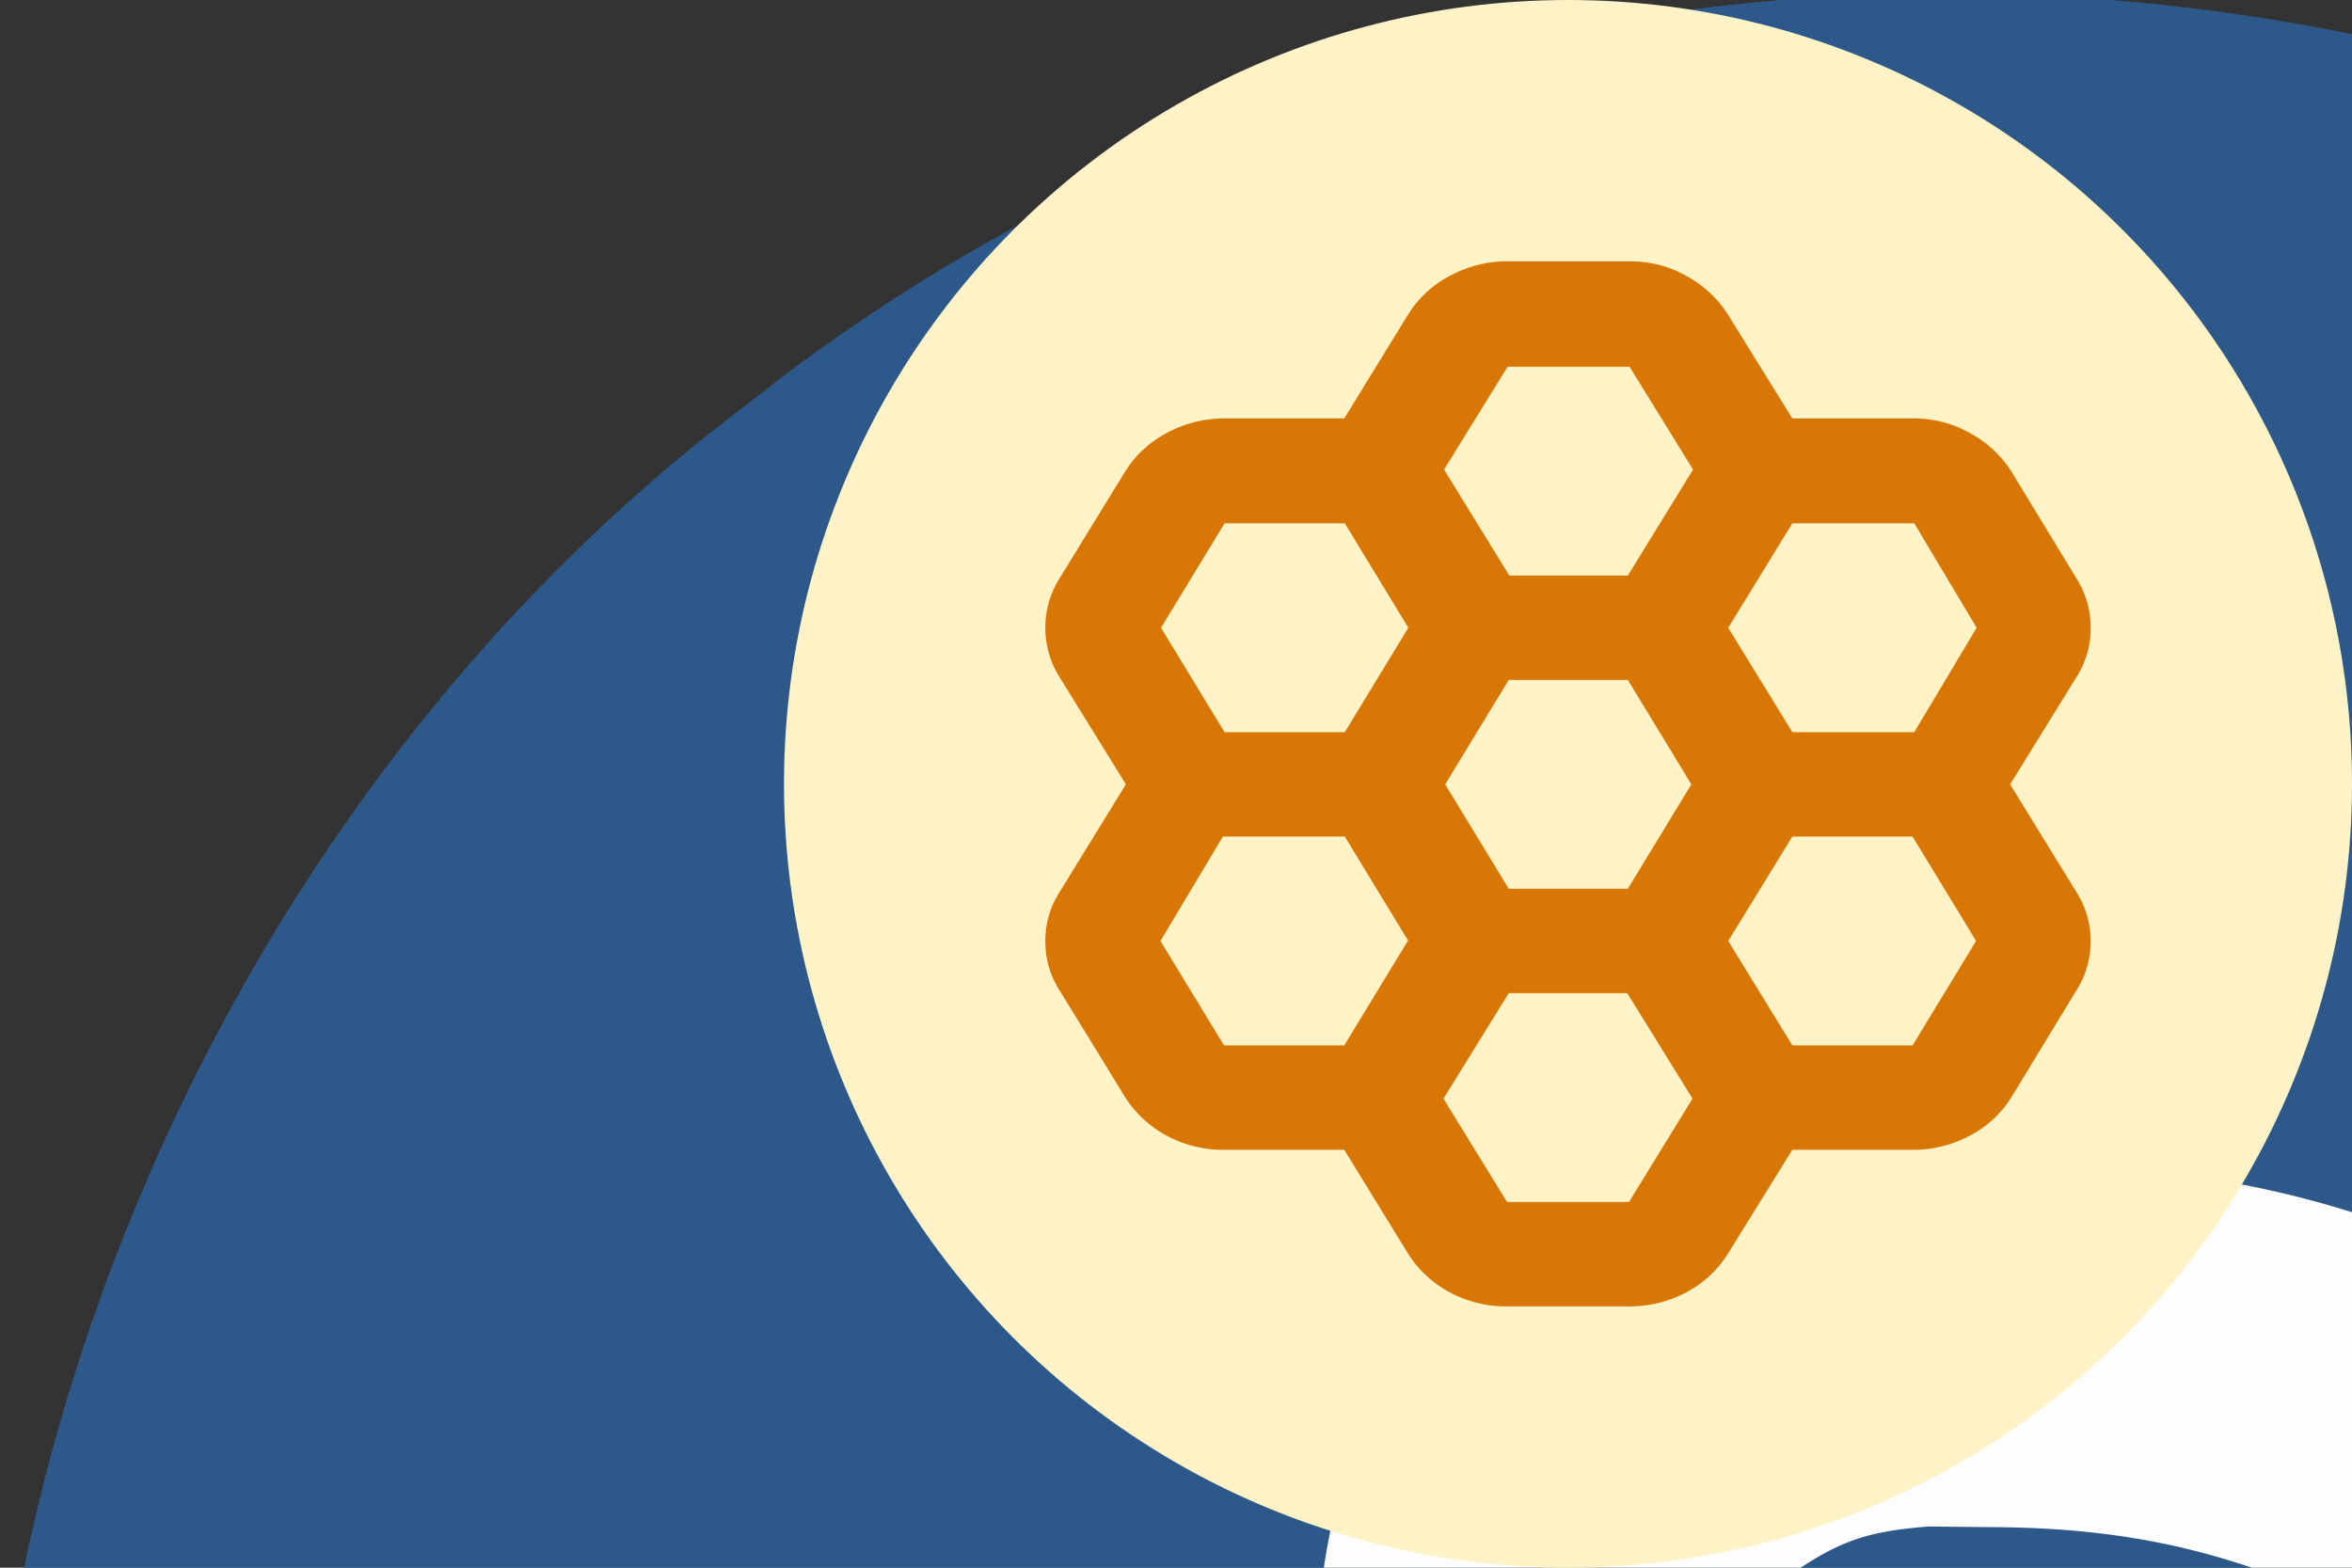 <svg xmlns="http://www.w3.org/2000/svg" viewBox="0 0 192 128"><rect x="0" y="0" width="192" height="128" fill="#333333" stroke="none"/><path fill="#2D598A" d="M260.105 33.824C270.138 42.004 279.221 50.642 287 61l2.383 3.059c26.497 35.26 33.673 76.39 30.156 119.605C313.396 223.772 291.57 262.54 259 287l-3.059 2.383c-35.168 26.428-76.392 33.781-119.55 30.144C96.295 313.57 57.408 291.5 33 259l-2.383-3.059C4.12 220.681-3.056 179.551.461 136.336 6.604 96.228 28.43 57.46 61 33l3.059-2.383c57.927-43.53 139.402-40.541 196.046 3.207"/><path fill="#FDFDFD" d="M209 107c-2.75 8.899-6.403 17.416-10 26-5.134-.846-9.657-2.787-14.453-4.746-7.423-2.624-14.38-3.548-22.234-3.566l-4.887-.051c-4.394.36-6.787.946-10.426 3.363-3.183 3.58-3.183 3.58-3.437 7 .555 3.812 1.456 4.604 4.437 7 3.548 1.436 3.548 1.436 7.625 2.5l4.586 1.281c4.662 1.187 9.333 2.225 14.039 3.219 14.892 3.226 27.752 8.039 36.75 21 4.502 8.625 4.23 18.616 2.414 28.043-3.179 9.173-11.133 17.206-19.414 21.957-18.895 8.078-38.896 9.101-59 5l-4.5-.812c-8.643-2.281-16.908-5.421-24.5-10.188 1.136-5.68 3.158-10.426 5.438-15.75l2.433-5.734C116 188 116 188 118 187a117 117 0 0 1 6.188 3.188c14.7 7.454 32.117 11.453 48.316 6.41 3.472-1.34 3.472-1.34 5.496-3.598.667-3.915.667-3.915 0-8-6.687-4.458-12.246-5.95-20-8-37.698-10.053-37.698-10.053-46-22-5.088-9.373-5.484-19.54-3.41-29.965 3.75-10.943 13.296-19.044 23.41-24.035 23.705-8.896 55.339-8.44 77 6"/><circle cx="64" cy="64" r="64" fill="#FEF3C7" transform="translate(64)"/><path fill="#D97706" d="M109.734 93.88h-9.816a9.7 9.7 0 0 1-4.676-1.152 9.14 9.14 0 0 1-3.426-3.196l-5.232-8.524a7.4 7.4 0 0 1-1.25-4.178c0-1.534.416-2.856 1.25-4.134l5.324-8.654-5.324-8.61a7.54 7.54 0 0 1-1.25-4.176c0-1.492.416-2.9 1.25-4.178l5.232-8.524a8.8 8.8 0 0 1 3.426-3.198 9.8 9.8 0 0 1 4.676-1.192h9.816l5.186-8.44a8.8 8.8 0 0 1 3.426-3.196 9.8 9.8 0 0 1 4.676-1.194h9.956c1.712 0 3.24.384 4.676 1.194a9.14 9.14 0 0 1 3.426 3.196l5.232 8.44h9.816c1.714 0 3.24.382 4.676 1.192a9.14 9.14 0 0 1 3.426 3.198l5.186 8.524c.834 1.28 1.25 2.644 1.25 4.178s-.416 2.898-1.25 4.176l-5.324 8.61 5.324 8.654c.834 1.28 1.25 2.642 1.25 4.134a7.53 7.53 0 0 1-1.25 4.178l-5.186 8.524a8.8 8.8 0 0 1-3.426 3.196 9.8 9.8 0 0 1-4.676 1.152h-9.816l-5.232 8.44a8.8 8.8 0 0 1-3.426 3.196 9.8 9.8 0 0 1-4.676 1.15h-9.958a9.7 9.7 0 0 1-4.676-1.15 9.14 9.14 0 0 1-3.426-3.196zm36.578-34.1h9.954l5.094-8.524-5.094-8.526h-9.954l-5.232 8.526zm-23.15 12.788h9.722l5.186-8.526-5.186-8.524h-9.722l-5.186 8.524zm0-25.574h9.722l5.326-8.654-5.186-8.396h-9.956l-5.184 8.396 5.324 8.654zm-8.196 4.26-5.186-8.524h-9.816l-5.186 8.526 5.186 8.524h9.816zm0 25.576-5.186-8.524h-9.954l-5.094 8.524 5.186 8.524h9.816l5.186-8.524zm8.196 4.262-5.326 8.61 5.186 8.44h9.956l5.186-8.44-5.326-8.61h-9.722zm23.15 4.262h9.816l5.186-8.524-5.186-8.524h-9.816l-5.232 8.524z"/></svg>
